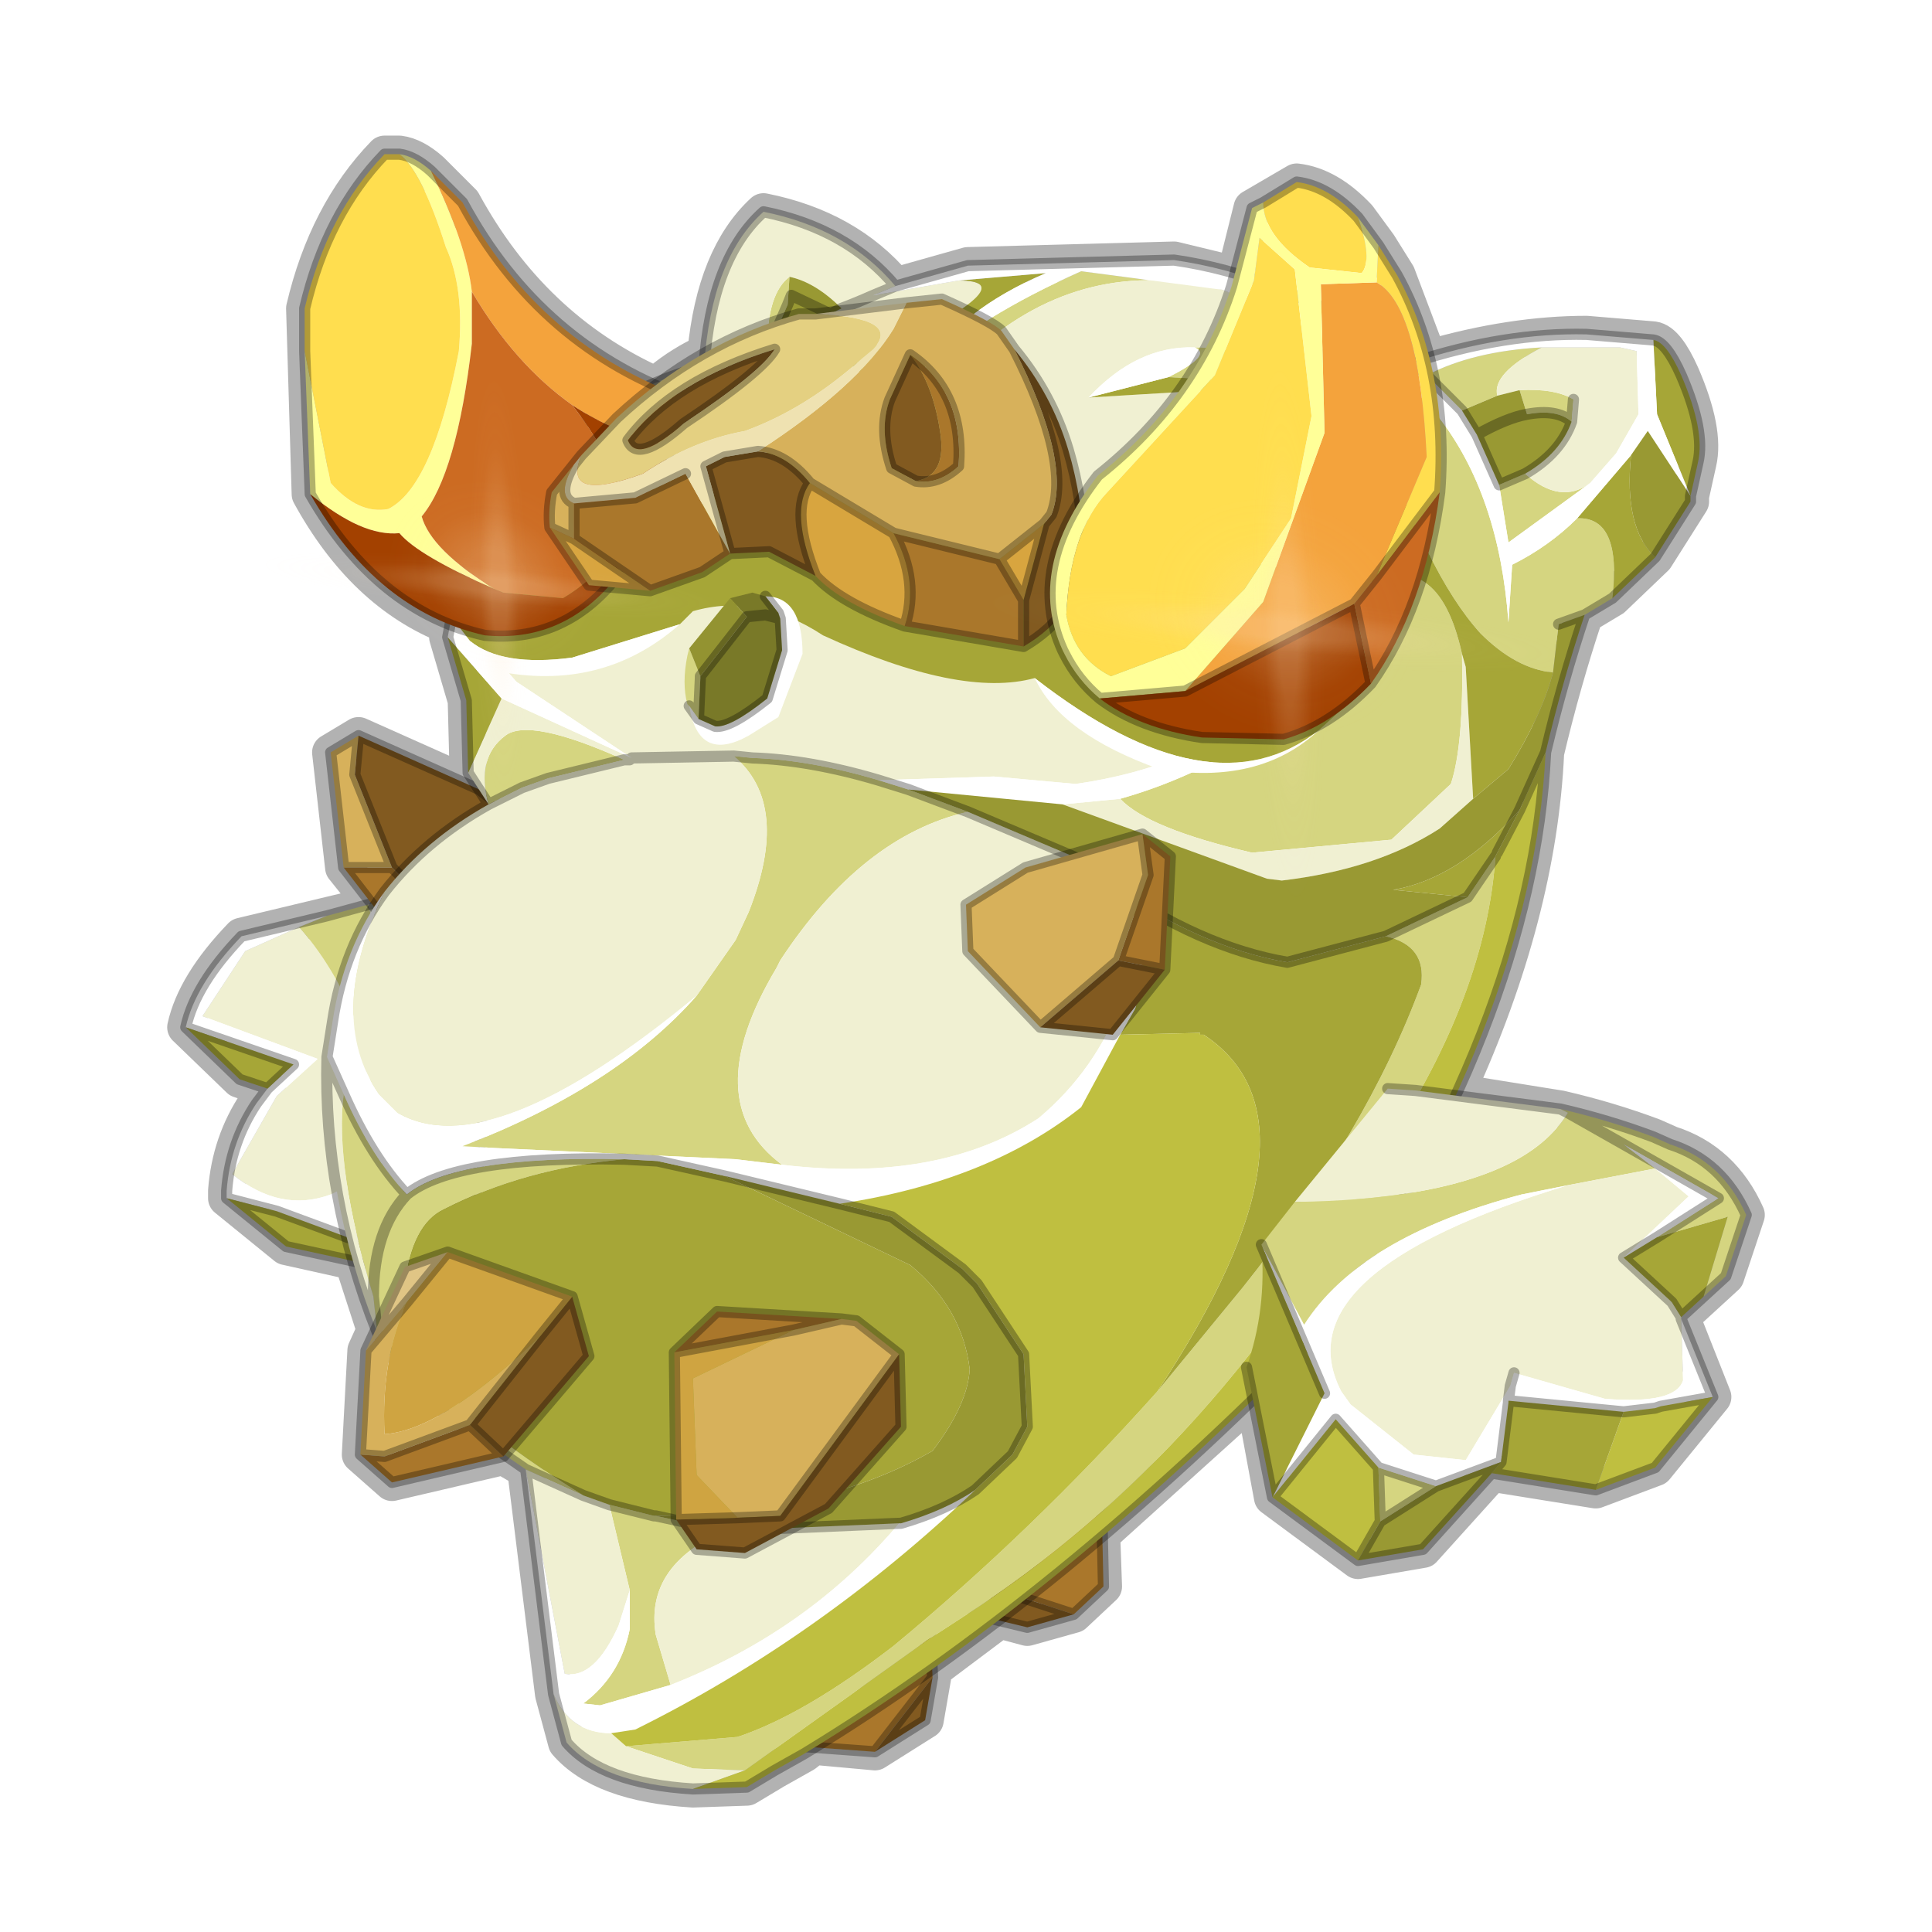 <?xml version="1.0" encoding="UTF-8" standalone="no"?>
<svg xmlns:xlink="http://www.w3.org/1999/xlink" height="52.0px" width="52.0px" xmlns="http://www.w3.org/2000/svg">
  <g transform="matrix(1.0, 0.0, 0.0, 1.0, 0.0, 0.0)">
    <use height="56.0" transform="matrix(1.0, 0.0, 0.0, 1.0, -2.0, -2.0)" width="56.0" xlink:href="#shape0"/>
    <use height="0.0" transform="matrix(0.072, 0.006, -0.025, 0.066, 36.8, 20.05)" width="0.0" xlink:href="#sprite0"/>
    <use height="0.0" transform="matrix(0.059, 0.005, -0.05, 0.084, 33.65, 12.4)" width="0.0" xlink:href="#sprite0"/>
    <use height="0.0" transform="matrix(0.044, 0.004, 0.004, 0.079, 11.75, 10.0)" width="0.0" xlink:href="#sprite0"/>
    <use height="0.0" transform="matrix(0.065, -0.002, 0.002, 0.035, 22.65, 10.65)" width="0.0" xlink:href="#sprite0"/>
    <use height="0.0" transform="matrix(0.059, 0.02, -0.066, 0.122, 30.45, 33.15)" width="0.0" xlink:href="#sprite0"/>
    <use height="0.0" transform="matrix(0.113, 0.01, -0.006, 0.142, 18.15, 30.8)" width="0.0" xlink:href="#sprite0"/>
    <use height="81.5" transform="matrix(0.2, 0.018, 0.006, 0.182, 26.1, 8.9)" width="81.5" xlink:href="#sprite1"/>
    <use height="81.5" transform="matrix(0.158, 0.014, 0.004, 0.144, 6.7, 9.4)" width="81.5" xlink:href="#sprite1"/>
  </g>
  <defs>
    <g id="shape0" transform="matrix(1.0, 0.0, 0.0, 1.0, 2.0, 2.0)">
      <path d="M52.0 0.0 L52.0 52.0 0.0 52.0 0.0 0.0 52.0 0.0" fill="#795fa9" fill-opacity="0.0" fill-rule="evenodd" stroke="none"/>
      <path d="M10.35 4.15 Q8.8 5.75 8.2 8.3 L8.35 13.3 Q9.8 15.95 12.1 16.85 L12.05 17.15 12.55 18.85 12.6 20.8 12.9 21.25 9.65 19.8 8.9 20.25 9.25 23.35 10.05 24.35 6.5 25.2 Q5.25 26.5 5.0 27.65 L6.45 29.05 7.2 29.3 6.9 29.7 Q6.2 30.75 6.1 32.05 L6.1 32.25 7.7 33.55 9.5 33.95 10.1 35.8 9.85 36.35 9.7 39.15 10.55 39.9 13.55 39.2 14.15 39.55 14.9 45.6 15.25 46.9 Q16.2 48.0 18.65 48.15 L20.1 48.1 20.85 47.65 21.65 47.2 21.9 47.0 23.55 47.15 24.9 46.3 25.1 45.15 25.1 44.95 26.9 43.6 27.65 43.8 28.9 43.45 29.7 42.7 29.65 41.3 33.75 37.6 34.25 40.3 36.55 42.0 38.3 41.7 40.15 39.65 42.95 40.1 44.55 39.5 46.1 37.6 45.25 35.45 46.45 34.35 47.0 32.7 Q46.35 31.25 44.95 30.8 L44.5 30.6 Q43.3 30.15 42.0 29.85 L39.2 29.4 Q41.4 24.6 41.6 20.25 42.05 18.35 42.65 16.55 L43.4 16.1 44.55 15.0 45.5 13.5 45.5 13.35 45.7 12.45 Q45.9 11.6 45.25 10.1 44.85 9.2 44.5 9.15 L42.7 9.0 Q40.7 9.0 38.45 9.65 L37.6 7.4 37.1 6.6 36.55 5.85 Q35.75 5.0 34.9 4.9 L33.7 5.6 33.25 7.4 31.6 7.0 26.05 7.15 24.1 7.7 Q22.8 6.15 20.55 5.7 19.25 6.9 19.0 9.5 18.35 9.8 17.8 10.25 L17.6 10.35 Q14.3 8.85 12.45 5.45 L11.6 4.6 Q11.15 4.2 10.75 4.15 L10.35 4.15 Z" fill="none" stroke="#000000" stroke-linecap="round" stroke-linejoin="round" stroke-opacity="0.302" stroke-width="1.0"/>
      <path d="M26.9 42.8 L29.65 40.45 29.7 42.7 28.9 43.45 26.9 42.8 M23.55 47.15 L21.5 47.0 25.05 44.05 25.1 45.15 23.55 47.15" fill="#aa772b" fill-rule="evenodd" stroke="none"/>
      <path d="M26.9 42.8 L28.9 43.45 27.65 43.8 26.2 43.45 26.9 42.8 M23.55 47.15 L25.1 45.15 24.9 46.3 23.55 47.15" fill="#825a20" fill-rule="evenodd" stroke="none"/>
      <path d="M28.9 43.45 L29.7 42.7 29.65 40.45 26.9 42.8 28.9 43.45 27.65 43.8 26.2 43.45 26.9 42.8 M25.1 45.15 L25.05 44.05 21.5 47.0 23.55 47.15 25.1 45.15 24.9 46.3 23.55 47.15" fill="none" stroke="#000000" stroke-linecap="round" stroke-linejoin="round" stroke-opacity="0.302" stroke-width="0.3"/>
      <path d="M9.75 27.95 Q10.3 31.6 8.9 32.15 7.55 32.65 6.25 31.6 L7.45 29.5 8.55 28.5 5.45 27.35 6.6 25.6 8.05 24.95 Q9.15 26.2 9.75 27.95 M9.9 24.35 L10.4 24.2 13.45 25.05 13.05 28.95 11.75 28.0 Q10.55 26.65 9.9 24.35" fill="#f0f0d2" fill-rule="evenodd" stroke="none"/>
      <path d="M10.4 32.25 L9.9 28.6 9.75 27.95 Q9.15 26.2 8.05 24.95 L8.8 24.65 9.9 24.35 Q10.55 26.65 11.75 28.0 L13.05 28.95 12.9 31.1 10.4 32.25" fill="#d5d580" fill-rule="evenodd" stroke="none"/>
      <path d="M5.0 27.65 Q5.25 26.5 6.5 25.2 L8.8 24.65 8.05 24.95 6.6 25.6 5.45 27.35 8.55 28.5 7.45 29.5 6.25 31.6 Q7.55 32.65 8.9 32.15 10.3 31.6 9.75 27.95 L9.9 28.6 10.4 32.25 9.75 32.7 9.75 33.45 7.45 32.6 6.1 32.25 6.1 32.05 Q6.2 30.75 6.9 29.7 L7.2 29.3 7.9 28.65 5.0 27.65" fill="#ffffff" fill-rule="evenodd" stroke="none"/>
      <path d="M5.0 27.65 L7.9 28.65 7.2 29.3 6.45 29.05 5.0 27.65 M6.1 32.25 L7.45 32.6 9.75 33.45 10.7 34.2 7.7 33.55 6.1 32.25" fill="#a6a637" fill-rule="evenodd" stroke="none"/>
      <path d="M9.75 33.45 L9.75 32.7 10.4 32.25 12.9 31.1 12.7 33.4 10.7 34.2 9.75 33.45" fill="#737326" fill-rule="evenodd" stroke="none"/>
      <path d="M8.8 24.65 L6.5 25.2 Q5.25 26.5 5.0 27.65 L7.9 28.65 7.2 29.3 6.9 29.7 Q6.2 30.75 6.1 32.05 L6.1 32.25 7.45 32.6 9.75 33.45 9.75 32.7 10.4 32.25 12.9 31.1 12.7 33.4 10.7 34.2 7.7 33.55 6.1 32.25 M8.8 24.65 L9.9 24.35 10.4 24.2 13.45 25.05 13.05 28.95 12.9 31.1 M5.0 27.65 L6.45 29.05 7.2 29.3 M10.7 34.2 L9.75 33.45" fill="none" stroke="#000000" stroke-linecap="round" stroke-linejoin="round" stroke-opacity="0.302" stroke-width="0.3"/>
      <path d="M12.7 25.5 L10.8 25.35 9.25 23.35 10.55 23.35 12.7 25.5" fill="#aa772b" fill-rule="evenodd" stroke="none"/>
      <path d="M9.25 23.35 L8.9 20.25 9.65 19.8 9.55 20.85 10.55 23.35 9.25 23.35" fill="#d7b15b" fill-rule="evenodd" stroke="none"/>
      <path d="M9.65 19.8 L12.9 21.25 14.55 22.55 14.6 23.75 12.7 25.5 10.55 23.35 9.55 20.85 9.65 19.8" fill="#825a20" fill-rule="evenodd" stroke="none"/>
      <path d="M9.65 19.8 L12.9 21.25 14.55 22.55 14.6 23.75 12.7 25.5 10.8 25.35 9.25 23.35 8.9 20.25 9.65 19.8 9.55 20.85 10.55 23.35 12.7 25.5 M10.55 23.35 L9.25 23.35" fill="none" stroke="#000000" stroke-linecap="round" stroke-linejoin="round" stroke-opacity="0.302" stroke-width="0.3"/>
      <path d="M19.75 20.35 L20.25 20.4 Q21.8 20.45 23.65 21.0 L24.45 21.25 26.05 21.85 Q23.2 22.5 21.0 25.85 L20.9 26.05 Q18.75 29.65 21.05 31.35 L19.8 31.2 13.35 30.9 12.45 30.85 Q16.6 29.25 18.75 26.8 L19.8 25.3 20.15 24.55 Q21.3 21.65 19.75 20.35 M32.9 7.8 Q29.2 6.85 26.3 9.4 24.1 11.45 26.85 13.8 L26.5 14.6 24.8 13.45 24.65 13.3 24.65 13.25 Q23.4 11.55 24.9 9.9 26.3 8.55 29.1 7.3 L32.9 7.8 M23.5 9.1 L23.75 9.5 23.4 10.15 22.8 9.45 Q23.45 9.45 23.5 9.1 M20.7 9.35 L20.65 9.35 Q20.65 7.9 21.25 7.45 L21.2 8.2 20.7 9.35 M31.45 10.15 Q32.65 9.55 32.15 9.35 33.5 9.3 35.1 10.35 L31.45 10.15 M43.4 16.1 L42.65 16.55 41.95 16.8 41.8 18.1 Q40.8 18.0 39.85 17.05 38.35 15.4 37.1 11.4 36.85 10.0 35.7 8.8 37.25 9.5 38.7 11.2 40.35 13.3 40.6 16.75 L40.7 15.2 Q41.7 14.7 42.45 13.95 43.65 13.9 43.4 16.1 M14.15 39.55 L11.7 37.85 Q10.6 36.85 10.15 35.85 L10.05 34.9 Q9.0 31.4 9.25 29.45 10.0 31.15 10.95 32.15 10.05 33.1 10.05 34.9 10.05 33.1 10.95 32.15 12.25 31.1 16.8 31.2 14.1 31.45 11.95 32.55 11.1 32.95 10.9 34.55 10.65 35.55 11.45 36.75 12.4 38.2 15.7 40.25 L14.15 39.55 M42.8 13.0 L40.6 14.6 40.35 13.05 41.05 12.75 Q42.0 13.6 42.8 13.0 M39.35 11.05 L38.4 10.1 Q39.65 9.45 41.5 9.35 40.15 10.05 40.3 10.65 L39.35 11.05 M40.9 10.5 Q41.85 10.45 42.35 10.75 L42.3 11.35 Q41.9 11.0 41.1 11.15 L40.9 10.5 M30.15 21.5 Q32.45 20.85 34.35 19.45 L36.65 15.8 Q38.7 14.65 39.35 17.6 39.4 20.05 39.05 21.1 L37.45 22.6 33.7 22.95 Q30.9 22.3 30.15 21.5 M39.5 24.15 L40.25 23.05 Q40.0 26.75 37.35 30.8 32.8 39.1 25.95 43.5 L24.95 44.15 20.05 47.65 18.65 47.6 16.85 47.0 19.85 46.75 Q21.65 46.15 24.05 44.3 27.8 41.2 31.15 37.45 L33.45 34.65 Q36.8 30.45 38.25 26.5 38.4 25.45 37.3 25.2 L39.5 24.15 M17.65 40.8 L19.5 41.2 Q17.35 42.15 17.65 44.0 L18.05 45.35 16.15 45.9 15.7 45.85 Q16.7 45.1 16.95 43.85 L16.95 42.8 16.4 40.5 17.6 40.8 17.65 40.8 M16.8 20.45 L14.75 20.95 14.05 21.2 13.15 21.65 Q12.8 20.4 13.6 19.8 14.25 19.3 16.8 20.45" fill="#d5d580" fill-rule="evenodd" stroke="none"/>
      <path d="M17.0 20.4 L13.9 18.35 12.85 17.15 Q12.9 14.85 14.55 12.35 16.3 10.6 18.95 9.85 L20.45 9.5 20.65 9.35 20.45 9.5 18.95 9.85 Q19.15 6.95 20.55 5.7 22.8 6.15 24.1 7.7 L23.5 7.95 25.8 7.55 Q27.7 7.55 23.75 9.5 L23.5 9.1 23.05 8.95 Q22.4 8.75 22.1 9.2 L23.25 10.1 21.55 11.5 18.65 13.75 22.55 14.65 24.65 13.25 24.65 13.3 24.8 13.45 26.5 14.6 26.85 13.8 Q24.1 11.45 26.3 9.4 29.2 6.85 32.9 7.8 L34.85 8.6 Q36.2 9.85 36.55 11.15 37.0 13.1 36.15 15.6 L34.1 18.95 Q32.1 20.65 28.95 21.1 L26.75 20.9 23.65 21.0 Q21.8 20.45 20.25 20.4 L19.75 20.35 17.0 20.4 19.75 20.35 Q21.3 21.65 20.15 24.55 L19.8 25.3 18.75 26.8 Q13.2 31.4 10.7 29.95 L10.2 29.45 Q8.75 27.35 10.35 24.0 11.45 22.6 13.15 21.65 L12.6 20.8 13.5 18.8 17.0 20.4 16.95 20.45 16.8 20.45 16.95 20.45 17.0 20.4 17.05 20.45 17.0 20.4 M22.65 8.3 Q23.05 8.15 23.5 7.95 23.05 8.15 22.65 8.3 21.95 7.6 21.25 7.45 20.65 7.9 20.65 9.35 L20.7 9.35 22.35 8.45 22.65 8.3 M32.15 9.35 Q30.6 9.3 29.3 10.7 L35.1 10.35 Q33.5 9.3 32.15 9.35 M18.65 48.15 Q16.2 48.0 15.25 46.9 L14.9 45.6 Q15.35 46.65 16.45 46.65 L16.85 47.0 18.65 47.6 20.05 47.65 18.65 48.15 M10.15 35.85 Q8.7 32.2 8.8 28.45 L9.25 29.45 Q9.0 31.4 10.05 34.9 L10.15 35.85 M41.5 9.35 L43.6 9.35 44.05 9.45 44.1 11.15 43.5 12.2 42.8 13.0 Q42.0 13.6 41.05 12.75 42.0 12.2 42.3 11.35 L42.35 10.75 Q41.85 10.45 40.9 10.5 L40.3 10.65 Q40.15 10.05 41.5 9.35 M39.35 17.6 L39.45 17.95 39.65 21.5 38.75 22.3 Q37.05 23.4 34.5 23.7 L34.1 23.65 28.6 21.65 30.15 21.5 Q30.9 22.3 33.7 22.95 L37.45 22.6 39.05 21.1 Q39.4 20.05 39.35 17.6 M26.05 21.85 L29.0 23.1 29.8 23.75 30.65 24.8 30.2 26.9 Q29.5 28.8 27.95 30.1 25.25 31.85 21.05 31.35 18.75 29.65 20.9 26.05 L21.0 25.85 Q23.2 22.5 26.05 21.85 M19.5 41.2 L24.2 41.0 Q21.75 43.9 18.05 45.35 L17.65 44.0 Q17.35 42.15 19.5 41.2 M15.7 40.25 L16.4 40.5 16.95 42.8 16.65 43.75 Q16.0 45.2 15.2 45.05 L14.15 39.55 15.7 40.25 M13.15 21.65 L14.05 21.2 14.75 20.95 16.8 20.45 Q14.25 19.3 13.6 19.8 12.8 20.4 13.15 21.65" fill="#f0f0d2" fill-rule="evenodd" stroke="none"/>
      <path d="M12.05 17.15 L13.5 18.8 12.6 20.8 12.55 18.85 12.05 17.15 M24.65 13.25 L22.55 14.65 18.65 13.75 21.55 11.5 23.25 10.1 22.1 9.2 22.8 9.45 23.4 10.15 23.75 9.5 Q27.7 7.55 25.8 7.55 L28.15 7.35 Q25.8 8.35 24.85 9.95 L24.9 9.9 Q23.4 11.55 24.65 13.25 M29.3 10.7 L31.45 10.15 35.1 10.35 29.3 10.7 M44.5 9.15 Q44.85 9.2 45.25 10.1 45.9 11.6 45.7 12.45 L45.5 13.35 44.6 11.15 44.5 9.15 M44.55 15.0 L43.4 16.1 Q43.65 13.9 42.45 13.95 L43.9 12.25 Q43.7 14.2 44.55 15.0 M36.65 15.8 Q37.4 13.7 37.1 11.4 38.35 15.4 39.85 17.05 40.8 18.0 41.8 18.1 41.5 19.25 40.6 20.7 L39.65 21.5 39.45 17.95 39.35 17.6 Q38.7 14.65 36.65 15.8 M40.25 23.05 L39.5 24.15 37.5 23.95 Q39.25 23.65 40.9 21.8 L40.3 22.95 40.25 23.05 M37.3 25.2 Q38.4 25.45 38.25 26.5 36.8 30.45 33.45 34.65 L31.15 37.45 Q35.95 30.2 32.4 27.85 L32.3 27.85 32.3 27.8 30.15 27.85 30.55 27.15 30.8 26.35 30.65 24.8 29.8 23.75 Q32.3 25.5 34.65 25.9 L37.3 25.2 M19.5 31.65 L24.5 34.05 Q25.9 35.2 26.1 36.85 26.05 37.8 25.1 39.05 22.15 40.75 17.65 40.8 L17.6 40.8 16.4 40.5 15.7 40.25 Q12.4 38.2 11.45 36.75 10.65 35.55 10.9 34.55 11.1 32.95 11.95 32.55 14.1 31.45 16.8 31.2 L17.7 31.25 19.5 31.65" fill="#a6a637" fill-rule="evenodd" stroke="none"/>
      <path d="M14.55 12.35 Q12.9 14.85 12.85 17.15 L13.9 18.35 17.0 20.4 13.5 18.8 12.05 17.15 12.2 16.35 Q12.95 13.95 14.55 12.35 M23.65 21.0 L26.75 20.9 28.95 21.1 Q32.1 20.65 34.1 18.95 L36.15 15.6 Q37.0 13.1 36.55 11.15 36.2 9.85 34.85 8.6 L32.9 7.8 29.1 7.3 Q26.3 8.55 24.9 9.9 L24.85 9.95 Q25.8 8.35 28.15 7.35 L25.8 7.55 23.5 7.95 24.1 7.7 26.05 7.15 31.6 7.0 Q33.0 7.2 34.4 7.75 L36.45 8.65 38.05 9.75 Q40.5 8.95 42.7 9.0 L44.5 9.15 44.6 11.15 45.5 13.35 44.35 11.6 43.9 12.25 42.45 13.95 Q41.7 14.7 40.7 15.2 L40.6 16.75 Q40.35 13.3 38.7 11.2 37.25 9.5 35.7 8.8 36.85 10.0 37.1 11.4 37.4 13.7 36.65 15.8 L34.35 19.45 Q32.45 20.85 30.15 21.5 L28.6 21.65 24.45 21.25 23.65 21.0 M22.1 9.2 Q22.4 8.75 23.05 8.95 L23.5 9.1 Q23.45 9.45 22.8 9.45 L22.1 9.2 M31.45 10.15 L29.3 10.7 Q30.6 9.3 32.15 9.35 32.65 9.55 31.45 10.15 M14.9 45.6 L14.15 39.55 15.2 45.05 Q16.0 45.2 16.65 43.75 L16.95 42.8 16.95 43.85 Q16.7 45.1 15.7 45.85 L16.15 45.9 18.05 45.35 Q21.75 43.9 24.2 41.0 L24.25 41.0 Q25.45 40.65 26.25 40.1 22.05 44.1 17.1 46.55 L16.45 46.65 Q15.35 46.65 14.9 45.6 M8.8 28.45 L8.95 27.5 Q9.25 25.5 10.35 24.0 8.75 27.35 10.2 29.45 L10.7 29.95 Q13.2 31.4 18.75 26.8 16.6 29.25 12.45 30.85 L13.35 30.9 19.8 31.2 21.05 31.35 Q25.25 31.85 27.95 30.1 29.5 28.8 30.2 26.9 L30.65 24.8 30.8 26.35 30.55 27.15 30.15 27.85 29.1 29.8 Q26.6 31.8 22.6 32.4 L19.5 31.65 17.7 31.25 16.8 31.2 Q12.25 31.1 10.95 32.15 10.0 31.15 9.25 29.45 L8.8 28.45 M42.8 13.0 L43.5 12.2 44.1 11.15 44.05 9.45 43.6 9.35 41.5 9.35 Q39.65 9.45 38.4 10.1 L39.35 11.05 39.75 11.7 40.35 13.05 40.6 14.6 42.8 13.0 M38.05 9.75 L38.4 10.1 38.05 9.75 M17.0 20.4 L17.05 20.45 17.0 20.4" fill="#ffffff" fill-rule="evenodd" stroke="none"/>
      <path d="M22.65 8.3 L22.35 8.45 20.7 9.35 21.2 8.2 21.25 7.45 Q21.95 7.6 22.65 8.3 M22.35 8.45 L21.3 7.95 21.2 8.2 21.3 7.95 22.35 8.45 M45.5 13.35 L45.5 13.5 44.55 15.0 Q43.7 14.2 43.9 12.25 L44.35 11.6 45.5 13.35 M42.65 16.55 Q42.05 18.35 41.6 20.25 L40.9 21.8 Q39.25 23.65 37.5 23.95 L39.5 24.15 37.3 25.2 34.65 25.9 Q32.3 25.5 29.8 23.75 L29.0 23.1 26.05 21.85 24.45 21.25 28.6 21.65 34.1 23.65 34.5 23.7 Q37.05 23.4 38.75 22.3 L39.65 21.5 40.6 20.7 Q41.5 19.25 41.8 18.1 L41.95 16.8 42.65 16.55 M40.35 13.05 L39.75 11.7 39.35 11.05 40.3 10.65 40.9 10.5 41.1 11.15 Q41.9 11.0 42.3 11.35 42.0 12.2 41.05 12.75 L40.35 13.05 M41.1 11.15 Q40.55 11.25 39.75 11.7 40.55 11.25 41.1 11.15 M22.6 32.4 L24.0 32.75 25.9 34.15 26.3 34.55 27.55 36.45 27.65 38.4 27.25 39.15 26.25 40.1 Q25.45 40.65 24.25 41.0 L24.2 41.0 19.5 41.2 17.65 40.8 Q22.15 40.75 25.1 39.05 26.05 37.8 26.1 36.85 25.9 35.2 24.5 34.05 L19.5 31.65 22.6 32.4" fill="#999933" fill-rule="evenodd" stroke="none"/>
      <path d="M41.6 20.25 Q41.25 27.55 35.45 35.95 28.55 43.0 21.65 47.2 L20.85 47.65 20.1 48.1 18.65 48.15 20.05 47.65 24.95 44.15 25.95 43.5 Q32.8 39.1 37.35 30.8 40.0 26.75 40.25 23.05 L40.3 22.95 40.9 21.8 41.6 20.25 M31.15 37.45 Q27.8 41.2 24.05 44.3 21.65 46.15 19.85 46.75 L16.85 47.0 16.45 46.65 17.1 46.55 Q22.05 44.1 26.25 40.1 L27.25 39.15 27.65 38.4 27.55 36.45 26.3 34.55 25.9 34.15 24.0 32.75 22.6 32.4 Q26.6 31.8 29.1 29.8 L30.15 27.85 32.3 27.8 32.3 27.85 32.4 27.85 Q35.95 30.2 31.15 37.45" fill="#bfbf40" fill-rule="evenodd" stroke="none"/>
      <path d="M14.55 12.35 Q12.95 13.95 12.2 16.35 L12.05 17.15 12.55 18.85 12.6 20.8 13.15 21.65 Q11.45 22.6 10.35 24.0 9.25 25.5 8.95 27.5 L8.8 28.45 Q8.7 32.2 10.15 35.85 10.6 36.85 11.7 37.85 L14.15 39.55 15.7 40.25 16.4 40.5 17.6 40.8 17.65 40.8 19.5 41.2 24.2 41.0 24.25 41.0 Q25.45 40.65 26.25 40.1 L27.25 39.15 27.65 38.4 27.55 36.45 26.3 34.55 25.9 34.15 24.0 32.75 22.6 32.4 19.5 31.65 17.7 31.25 16.8 31.2 Q12.25 31.1 10.95 32.15 10.0 31.15 9.25 29.45 L8.8 28.45 M17.0 20.4 L19.75 20.35 20.25 20.4 Q21.8 20.45 23.65 21.0 L24.45 21.25 26.05 21.85 29.0 23.1 29.8 23.75 Q32.3 25.5 34.65 25.9 L37.3 25.2 39.5 24.15 40.25 23.05 M23.5 7.95 Q23.05 8.15 22.65 8.3 L22.35 8.45 20.7 9.35 20.65 9.35 20.45 9.5 18.95 9.85 Q16.3 10.6 14.55 12.35 M24.1 7.7 L23.5 7.95 M21.2 8.2 L21.3 7.95 22.35 8.45 M20.7 9.35 L21.2 8.2 M18.95 9.85 Q19.15 6.95 20.55 5.7 22.8 6.15 24.1 7.7 L26.05 7.15 31.6 7.0 Q33.0 7.2 34.4 7.75 L36.45 8.65 38.05 9.75 Q40.5 8.95 42.7 9.0 L44.5 9.15 Q44.85 9.2 45.25 10.1 45.9 11.6 45.7 12.45 L45.5 13.35 45.5 13.5 44.55 15.0 43.4 16.1 42.65 16.55 Q42.05 18.35 41.6 20.25 41.25 27.55 35.45 35.95 28.55 43.0 21.65 47.2 L20.85 47.65 20.1 48.1 18.65 48.15 Q16.2 48.0 15.25 46.9 L14.9 45.6 14.15 39.55 M40.35 13.05 L39.75 11.7 39.35 11.05 38.4 10.1 38.05 9.75 M42.35 10.75 L42.3 11.35 Q42.0 12.2 41.05 12.75 L40.35 13.05 M39.75 11.7 Q40.55 11.25 41.1 11.15 41.9 11.0 42.3 11.35 M41.95 16.8 L42.65 16.55 M40.9 21.8 L41.6 20.25 M40.3 22.95 L40.9 21.8 M17.0 20.4 L16.95 20.45 16.8 20.45 14.75 20.95 14.05 21.2 13.15 21.65 M10.05 34.9 Q10.05 33.1 10.95 32.15 M10.05 34.9 L10.15 35.85" fill="none" stroke="#000000" stroke-linecap="round" stroke-linejoin="round" stroke-opacity="0.302" stroke-width="0.3"/>
      <path d="M12.65 17.25 L12.3 16.8 13.55 15.05 22.45 12.9 34.5 15.3 36.1 19.1 35.5 19.65 Q32.6 21.95 27.85 18.25 25.85 18.8 22.15 17.1 20.4 15.95 18.65 16.45 L18.3 16.8 15.4 17.7 Q13.5 17.95 12.65 17.25" fill="#a6a637" fill-rule="evenodd" stroke="none"/>
      <path d="M18.3 16.8 Q16.2 18.65 13.3 18.05 L12.65 17.25 Q13.5 17.95 15.4 17.7 L18.3 16.8 M35.5 19.65 Q33.9 21.15 31.2 20.7 28.55 19.75 27.85 18.25 32.6 21.95 35.5 19.65" fill="#ffffff" fill-rule="evenodd" stroke="none"/>
      <path d="M8.2 9.45 L8.9 13.0 Q9.65 13.85 10.45 13.7 11.65 13.1 12.35 9.45 12.5 7.75 12.0 6.65 11.35 4.6 10.75 4.15 11.15 4.2 11.6 4.6 12.55 6.55 12.7 7.85 L12.7 9.25 Q12.3 12.75 11.35 13.9 11.6 14.8 13.3 15.85 11.25 14.95 10.75 14.35 9.75 14.45 8.35 13.3 L8.2 9.45" fill="#ffff98" fill-rule="evenodd" stroke="none"/>
      <path d="M8.2 9.45 L8.2 8.3 Q8.8 5.75 10.35 4.15 L10.75 4.15 Q11.35 4.6 12.0 6.65 12.5 7.75 12.35 9.45 11.65 13.1 10.45 13.7 9.65 13.85 8.9 13.0 L8.2 9.45" fill="#ffde4f" fill-rule="evenodd" stroke="none"/>
      <path d="M11.6 4.6 L12.45 5.45 Q14.55 9.35 18.6 10.75 L18.1 12.0 Q16.6 11.7 15.4 10.9 13.85 9.8 12.7 7.85 12.55 6.55 11.6 4.6" fill="#f4a33c" fill-rule="evenodd" stroke="none"/>
      <path d="M13.3 15.85 Q11.6 14.8 11.35 13.9 12.3 12.75 12.7 9.25 L12.7 7.85 Q13.85 9.8 15.4 10.9 18.1 14.35 15.15 16.1 L13.55 15.95 13.3 15.85" fill="#cc6b22" fill-rule="evenodd" stroke="none"/>
      <path d="M18.1 12.0 L16.5 15.65 Q15.1 17.3 13.05 17.1 10.15 16.45 8.35 13.3 9.75 14.45 10.75 14.35 11.25 14.95 13.3 15.85 L13.55 15.95 15.15 16.1 Q18.1 14.35 15.4 10.9 16.6 11.7 18.1 12.0" fill="#a34100" fill-rule="evenodd" stroke="none"/>
      <path d="M10.75 4.15 L10.35 4.15 Q8.8 5.75 8.2 8.3 L8.2 9.45 8.35 13.3 Q10.15 16.45 13.05 17.1 15.1 17.3 16.5 15.65 L18.1 12.0 18.6 10.75 Q14.55 9.35 12.45 5.45 L11.6 4.6 Q11.15 4.2 10.75 4.15 Z" fill="none" stroke="#000000" stroke-linecap="round" stroke-linejoin="round" stroke-opacity="0.302" stroke-width="0.3"/>
      <path d="M24.35 16.85 Q22.65 16.25 21.95 15.5 21.25 13.75 21.8 13.0 L24.05 14.35 Q24.75 15.65 24.35 16.85 M17.5 15.9 L15.85 15.75 14.8 14.2 15.45 14.5 17.5 15.9 M26.9 15.05 L28.1 14.1 27.55 16.15 26.9 15.05" fill="#d8a53f" fill-rule="evenodd" stroke="none"/>
      <path d="M27.55 17.4 L24.35 16.85 Q24.75 15.65 24.05 14.35 L24.25 14.4 26.9 15.05 27.55 16.15 27.55 17.4 M19.65 14.9 L18.9 15.4 17.5 15.9 15.45 14.5 15.45 13.55 17.1 13.4 18.45 12.75 19.65 14.9 M24.5 9.55 Q25.95 10.55 25.8 12.55 25.25 13.05 24.65 12.95 25.5 12.8 25.3 11.6 25.1 10.3 24.5 9.55" fill="#aa772b" fill-rule="evenodd" stroke="none"/>
      <path d="M27.3 9.4 Q28.3 10.6 28.75 12.1 29.15 13.45 29.2 15.0 29.0 16.55 27.55 17.4 L27.55 16.15 28.1 14.1 28.3 13.85 Q28.85 12.45 27.3 9.4 M21.95 15.5 L20.7 14.85 19.65 14.9 19.0 12.55 19.5 12.3 20.4 12.15 Q21.15 12.2 21.8 13.0 21.25 13.75 21.95 15.5 M20.85 9.4 Q20.5 10.0 18.4 11.4 17.15 12.5 16.9 11.85 18.1 10.25 20.85 9.4 M24.65 12.95 L24.0 12.6 Q23.65 11.55 23.95 10.75 L24.5 9.55 Q25.1 10.3 25.3 11.6 25.5 12.8 24.65 12.95" fill="#825a20" fill-rule="evenodd" stroke="none"/>
      <path d="M24.4 8.15 L25.35 8.05 Q26.7 8.65 26.95 8.9 L27.3 9.4 Q28.85 12.45 28.3 13.85 L28.1 14.1 26.9 15.05 24.25 14.4 24.05 14.35 21.8 13.0 Q21.15 12.2 20.4 12.15 23.1 10.4 24.05 8.85 L24.4 8.15 M14.8 14.2 Q14.75 13.75 14.85 13.25 L15.45 12.5 Q14.95 13.35 15.45 13.55 L15.45 14.5 14.8 14.2 M24.5 9.55 L23.95 10.75 Q23.65 11.55 24.0 12.6 L24.65 12.95 Q25.25 13.05 25.8 12.55 25.95 10.55 24.5 9.55" fill="#d7b15b" fill-rule="evenodd" stroke="none"/>
      <path d="M15.65 12.25 L16.6 11.25 Q18.8 9.2 21.5 8.45 L21.95 8.45 Q24.3 8.55 23.5 9.4 L23.2 9.65 Q21.7 11.0 20.05 11.6 18.65 11.85 17.3 12.75 15.1 13.55 15.65 12.25 M20.85 9.4 Q18.1 10.25 16.9 11.85 17.15 12.5 18.4 11.4 20.5 10.0 20.85 9.4" fill="#e4d081" fill-rule="evenodd" stroke="none"/>
      <path d="M21.95 8.45 L24.4 8.15 24.05 8.85 Q23.1 10.4 20.4 12.15 L19.5 12.3 19.0 12.55 19.65 14.9 18.45 12.75 17.1 13.4 15.45 13.55 Q14.95 13.35 15.45 12.5 L15.65 12.25 Q15.1 13.55 17.3 12.75 18.65 11.85 20.05 11.6 21.7 11.0 23.2 9.65 L23.5 9.4 Q24.3 8.55 21.95 8.45" fill="#efe2b1" fill-rule="evenodd" stroke="none"/>
      <path d="M15.65 12.25 L16.6 11.25 Q18.8 9.2 21.5 8.45 L21.95 8.45 24.4 8.15 25.35 8.05 Q26.7 8.65 26.95 8.9 L27.3 9.4 Q28.3 10.6 28.75 12.1 29.15 13.45 29.2 15.0 29.0 16.55 27.55 17.4 L24.35 16.85 Q22.65 16.25 21.95 15.5 L20.7 14.85 19.65 14.9 18.9 15.4 17.5 15.9 15.85 15.75 14.8 14.2 Q14.75 13.75 14.85 13.25 L15.45 12.5 15.65 12.25 M15.45 13.55 L17.1 13.4 18.45 12.75 M19.65 14.9 L19.0 12.55 19.5 12.3 20.4 12.15 Q21.15 12.2 21.8 13.0 L24.05 14.35 24.25 14.4 26.9 15.05 28.1 14.1 28.3 13.85 Q28.85 12.45 27.3 9.4 M15.45 14.5 L17.5 15.9 M15.45 13.55 L15.45 14.5 14.8 14.2 M15.45 12.5 Q14.95 13.35 15.45 13.55 M20.85 9.4 Q18.1 10.25 16.9 11.85 17.15 12.5 18.4 11.4 20.5 10.0 20.85 9.4 M24.65 12.95 L24.0 12.6 Q23.65 11.55 23.95 10.75 L24.5 9.55 Q25.95 10.55 25.8 12.55 25.25 13.05 24.65 12.95 M24.05 14.35 Q24.75 15.65 24.35 16.85 M21.8 13.0 Q21.25 13.75 21.95 15.5 M27.55 17.4 L27.55 16.15 26.9 15.05 M27.55 16.15 L28.1 14.1" fill="none" stroke="#000000" stroke-linecap="round" stroke-linejoin="round" stroke-opacity="0.302" stroke-width="0.3"/>
      <path d="M29.9 18.2 Q28.9 17.7 28.7 16.55 28.8 14.3 29.8 13.25 L32.7 10.1 33.75 7.55 33.9 6.4 34.85 7.25 35.3 11.2 34.75 13.95 33.5 15.85 31.9 17.45 29.9 18.2 M34.0 5.45 L34.9 4.9 Q35.75 5.0 36.55 5.85 36.95 7.0 36.65 7.35 L35.25 7.2 Q34.0 6.35 34.0 5.45 M37.1 6.6 L37.6 7.4 Q39.0 9.95 38.75 13.25 L37.05 15.5 38.4 12.3 Q38.2 8.25 37.05 7.6 L37.1 6.6 M28.6 17.5 L28.65 17.5 28.6 17.5" fill="#ffde4f" fill-rule="evenodd" stroke="none"/>
      <path d="M31.9 18.6 L34.0 16.2 35.65 11.65 35.55 7.65 37.05 7.6 Q38.2 8.25 38.4 12.3 L37.05 15.5 36.45 16.25 31.9 18.6" fill="#f4a33c" fill-rule="evenodd" stroke="none"/>
      <path d="M38.75 13.25 Q38.35 16.35 36.9 18.4 L36.45 16.25 37.05 15.5 38.75 13.25" fill="#cc6b22" fill-rule="evenodd" stroke="none"/>
      <path d="M29.9 18.2 L31.9 17.45 33.5 15.85 34.75 13.95 35.3 11.2 34.85 7.25 33.9 6.4 33.75 7.55 32.7 10.1 29.8 13.25 Q28.8 14.3 28.7 16.55 28.9 17.7 29.9 18.2 M29.6 18.8 Q29.0 18.3 28.65 17.6 L28.6 17.5 Q27.6 15.3 29.55 12.8 32.2 10.7 33.15 7.7 L33.7 5.6 34.0 5.45 Q34.0 6.35 35.25 7.2 L36.65 7.35 Q36.95 7.0 36.55 5.85 L37.1 6.6 37.05 7.6 35.55 7.65 35.65 11.65 34.0 16.2 31.9 18.6 29.6 18.8 M28.6 17.5 L28.65 17.5 28.6 17.5" fill="#ffff98" fill-rule="evenodd" stroke="none"/>
      <path d="M36.9 18.4 Q35.8 19.55 34.55 19.9 L32.35 19.85 Q30.65 19.6 29.6 18.8 L31.9 18.6 36.45 16.25 36.9 18.4" fill="#a34100" fill-rule="evenodd" stroke="none"/>
      <path d="M29.6 18.8 Q29.0 18.3 28.65 17.6 L28.6 17.5 Q27.6 15.3 29.55 12.8 32.2 10.7 33.15 7.7 L33.7 5.6 34.0 5.45 34.9 4.9 Q35.75 5.0 36.55 5.85 L37.1 6.6 37.6 7.4 Q39.0 9.95 38.75 13.25 38.35 16.35 36.9 18.4 35.8 19.55 34.55 19.9 L32.35 19.85 Q30.65 19.6 29.6 18.8 L31.9 18.6 36.45 16.25 36.9 18.4 M36.45 16.25 L37.05 15.5 38.75 13.25" fill="none" stroke="#000000" stroke-linecap="round" stroke-linejoin="round" stroke-opacity="0.302" stroke-width="0.3"/>
      <path d="M45.85 34.9 L46.5 32.75 44.6 33.3 46.25 32.25 43.7 30.8 42.2 29.95 43.7 30.8 44.55 31.45 42.2 31.9 40.95 32.15 Q36.6 33.3 35.1 35.65 L33.95 33.5 34.85 32.35 Q38.5 32.3 40.45 31.4 41.65 30.85 42.2 29.95 L42.0 29.85 Q43.3 30.15 44.5 30.6 L44.95 30.8 Q46.35 31.25 47.0 32.7 L46.45 34.35 45.85 34.9 M37.1 39.5 L38.65 40.0 37.15 40.95 37.1 39.5" fill="#d5d580" fill-rule="evenodd" stroke="none"/>
      <path d="M42.0 29.85 L42.2 29.95 Q41.65 30.85 40.45 31.4 38.5 32.3 34.85 32.35 L37.35 29.3 38.1 29.35 42.0 29.85 M43.7 33.85 L45.0 35.05 45.25 35.45 45.25 35.5 45.3 37.15 Q45.1 37.8 43.2 37.65 L40.75 36.95 40.65 37.3 39.45 39.3 38.05 39.15 36.35 37.8 36.1 37.45 Q34.45 34.25 42.2 31.9 L44.55 31.45 45.45 32.2 43.7 33.85" fill="#f0f0d2" fill-rule="evenodd" stroke="none"/>
      <path d="M43.7 30.8 L46.25 32.25 44.6 33.3 43.7 33.85 45.45 32.2 44.55 31.45 43.7 30.8 M33.95 33.5 L35.1 35.65 Q36.6 33.3 40.95 32.15 L42.2 31.9 Q34.45 34.25 36.1 37.45 L36.35 37.8 38.05 39.15 39.45 39.3 40.65 37.3 40.75 36.95 43.2 37.65 Q45.1 37.8 45.3 37.15 L45.25 35.5 46.1 37.6 44.7 37.85 44.55 37.9 43.7 38.0 40.6 37.7 40.65 37.3 40.6 37.7 40.6 37.75 40.4 39.35 38.65 40.0 37.1 39.5 35.95 38.2 34.25 40.3 35.65 37.5 33.95 33.5" fill="#ffffff" fill-rule="evenodd" stroke="none"/>
      <path d="M43.7 38.0 L44.55 37.9 44.7 37.85 46.1 37.6 44.55 39.5 42.95 40.1 43.7 38.0 M36.55 42.0 L34.25 40.3 35.95 38.2 37.1 39.5 37.15 40.95 36.55 42.0" fill="#bfbf40" fill-rule="evenodd" stroke="none"/>
      <path d="M44.6 33.3 L46.5 32.75 45.85 34.9 45.25 35.45 45.0 35.05 43.7 33.85 44.6 33.3 M40.6 37.7 L43.7 38.0 42.95 40.1 40.15 39.65 40.4 39.35 40.6 37.75 40.6 37.7 M34.25 40.3 L33.55 36.8 Q34.1 35.25 33.95 33.5 L35.65 37.5 34.25 40.3" fill="#a6a637" fill-rule="evenodd" stroke="none"/>
      <path d="M40.15 39.65 L38.3 41.7 36.55 42.0 37.15 40.95 38.65 40.0 40.4 39.35 40.15 39.65" fill="#999933" fill-rule="evenodd" stroke="none"/>
      <path d="M45.85 34.9 L46.45 34.35 47.0 32.7 Q46.35 31.25 44.95 30.8 L44.5 30.6 Q43.3 30.15 42.0 29.85 L42.2 29.95 43.7 30.8 46.25 32.25 44.6 33.3 43.7 33.85 45.0 35.05 45.25 35.45 45.85 34.9 M37.35 29.3 L38.1 29.35 42.0 29.85 M40.75 36.95 L40.65 37.3 40.6 37.7 43.7 38.0 44.55 37.9 44.7 37.85 46.1 37.6 45.25 35.5 45.25 35.45 M46.1 37.6 L44.55 39.5 42.95 40.1 40.15 39.65 38.3 41.7 36.55 42.0 34.25 40.3 33.55 36.8 M33.95 33.5 L35.65 37.5 M34.25 40.3 L35.95 38.2 37.1 39.5 38.65 40.0 40.4 39.35 40.6 37.75 40.6 37.7 M40.4 39.35 L40.15 39.65 M36.55 42.0 L37.15 40.95 37.1 39.5 M38.65 40.0 L37.15 40.95" fill="none" stroke="#000000" stroke-linecap="round" stroke-linejoin="round" stroke-opacity="0.302" stroke-width="0.3"/>
      <path d="M30.1 25.85 L30.9 23.55 30.75 22.45 31.5 23.05 31.35 26.1 30.1 25.85 M13.55 39.2 L10.55 39.9 9.7 39.15 10.35 39.2 12.65 38.35 13.55 39.2 M18.15 36.4 L19.3 35.3 22.65 35.5 21.35 35.8 18.15 36.4" fill="#aa772b" fill-rule="evenodd" stroke="none"/>
      <path d="M30.75 22.45 L30.9 23.55 30.1 25.85 28.0 27.65 26.05 25.6 26.0 24.35 27.6 23.35 30.75 22.45 M9.7 39.15 L9.85 36.35 10.95 35.05 Q10.25 36.6 10.35 38.6 11.9 38.5 14.55 35.95 L12.65 38.35 10.35 39.2 9.7 39.15 M22.65 35.5 L23.05 35.55 24.2 36.45 21.0 40.8 19.85 40.85 18.75 39.7 18.65 37.1 21.35 35.8 22.65 35.5" fill="#d7b15b" fill-rule="evenodd" stroke="none"/>
      <path d="M9.85 36.35 L10.9 34.1 12.05 33.7 10.95 35.05 9.85 36.35" fill="#e0c585" fill-rule="evenodd" stroke="none"/>
      <path d="M30.1 25.85 L31.35 26.1 29.95 27.85 28.0 27.65 30.1 25.85 M15.4 34.9 L15.85 36.5 13.55 39.2 12.65 38.35 14.55 35.95 15.4 34.9 M24.2 36.45 L24.25 38.4 22.3 40.6 20.05 41.8 18.75 41.7 18.2 40.9 19.85 40.85 21.0 40.8 24.2 36.45" fill="#825a20" fill-rule="evenodd" stroke="none"/>
      <path d="M12.05 33.7 L15.4 34.9 14.55 35.95 Q11.9 38.5 10.35 38.6 10.25 36.6 10.95 35.05 L12.05 33.7 M18.2 40.9 L18.15 36.4 21.35 35.8 18.65 37.1 18.75 39.7 19.85 40.85 18.2 40.9" fill="#cfa441" fill-rule="evenodd" stroke="none"/>
      <path d="M30.75 22.45 L30.9 23.55 30.1 25.85 31.35 26.1 31.5 23.05 30.75 22.45 27.6 23.35 26.0 24.35 26.05 25.6 28.0 27.65 30.1 25.85 M28.0 27.65 L29.95 27.85 31.35 26.1 M9.85 36.35 L10.9 34.1 12.05 33.7 15.4 34.9 15.85 36.5 13.55 39.2 10.55 39.9 9.7 39.15 9.85 36.35 10.95 35.05 12.05 33.7 M24.2 36.45 L24.25 38.4 22.3 40.6 20.05 41.8 18.75 41.7 18.2 40.9 18.15 36.4 19.3 35.3 22.65 35.5 23.05 35.55 24.2 36.45 21.0 40.8 19.85 40.85 18.2 40.9 M21.35 35.8 L18.15 36.4 M14.55 35.95 L15.4 34.9 M12.65 38.35 L13.55 39.2 M12.65 38.35 L14.55 35.95 M9.7 39.15 L10.35 39.2 12.65 38.35 M21.35 35.8 L22.65 35.5" fill="none" stroke="#000000" stroke-linecap="round" stroke-linejoin="round" stroke-opacity="0.302" stroke-width="0.3"/>
      <path d="M18.55 19.0 L18.5 18.95 Q18.35 18.4 18.5 17.65 L18.55 17.45 18.85 18.2 18.85 18.25 18.8 19.35 18.55 19.0" fill="#d5d580" fill-rule="evenodd" stroke="none"/>
      <path d="M18.85 18.2 L18.85 18.25 18.85 18.2" fill="#a6a637" fill-rule="evenodd" stroke="none"/>
      <path d="M20.6 16.05 Q21.6 16.05 21.6 17.6 L20.95 19.3 20.15 19.8 Q18.8 20.55 18.55 19.0 L18.8 19.35 19.25 19.55 Q19.65 19.6 20.65 18.8 L21.05 17.5 21.0 16.65 20.95 16.5 20.6 16.05" fill="#ffffff" fill-rule="evenodd" stroke="none"/>
      <path d="M19.65 16.1 L20.25 15.95 20.6 16.05 20.95 16.5 21.0 16.65 21.05 17.5 20.65 18.8 Q19.65 19.6 19.25 19.55 L18.8 19.35 18.85 18.25 18.85 18.2 20.1 16.6 19.65 16.1 M21.0 16.65 L20.6 16.55 20.1 16.6 20.6 16.55 21.0 16.65" fill="#797928" fill-rule="evenodd" stroke="none"/>
      <path d="M18.55 17.45 L19.65 16.1 20.1 16.6 18.85 18.2 18.55 17.45" fill="#939331" fill-rule="evenodd" stroke="none"/>
      <path d="M20.6 16.05 L20.95 16.5 21.0 16.65 21.05 17.5 20.65 18.8 Q19.65 19.6 19.25 19.55 L18.8 19.35 18.55 19.0 M18.85 18.2 L20.1 16.6 20.6 16.55 21.0 16.65 M18.85 18.25 L18.8 19.35 M18.85 18.2 L18.85 18.25" fill="none" stroke="#000000" stroke-linecap="round" stroke-linejoin="round" stroke-opacity="0.302" stroke-width="0.3"/>
    </g>
    <g id="sprite1" transform="matrix(1.0, 0.0, 0.0, 1.0, 0.0, 0.0)">
      <use height="26.7" transform="matrix(0.004, -1.351, 1.393, 0.02, 22.09, 56.026)" width="26.7" xlink:href="#sprite2"/>
      <use height="26.7" transform="matrix(0.009, -3.049, 0.372, 0.005, 36.507, 81.377)" width="26.7" xlink:href="#sprite2"/>
      <use height="26.7" transform="matrix(3.049, 0.009, -0.005, 0.372, 0.122, 35.107)" width="26.7" xlink:href="#sprite2"/>
    </g>
    <g id="sprite2" transform="matrix(1.0, 0.0, 0.0, 1.0, 13.35, 13.35)">
      <use height="26.7" transform="matrix(1.0, 0.0, 0.0, 1.0, -13.35, -13.35)" width="26.7" xlink:href="#shape1"/>
    </g>
    <g id="shape1" transform="matrix(1.0, 0.0, 0.0, 1.0, 13.35, 13.35)">
      <path d="M9.3 -9.85 Q13.35 -5.8 13.35 0.0 13.35 5.8 9.3 9.3 5.8 13.35 0.0 13.35 -5.8 13.35 -9.85 9.3 -13.35 5.8 -13.35 0.0 -13.35 -5.8 -9.85 -9.85 -5.8 -13.35 0.0 -13.35 5.8 -13.35 9.3 -9.85" fill="url(#gradient0)" fill-rule="evenodd" stroke="none"/>
    </g>
    <radialGradient cx="0" cy="0" gradientTransform="matrix(0.021, 0.0, 0.0, 0.021, 0.0, 0.0)" gradientUnits="userSpaceOnUse" id="gradient0" r="819.2" spreadMethod="pad">
      <stop offset="0.196" stop-color="#fee3bc" stop-opacity="0.169"/>
      <stop offset="0.502" stop-color="#fee3bc" stop-opacity="0.027"/>
      <stop offset="0.761" stop-color="#ffe3bd" stop-opacity="0.0"/>
    </radialGradient>
  </defs>
</svg>

